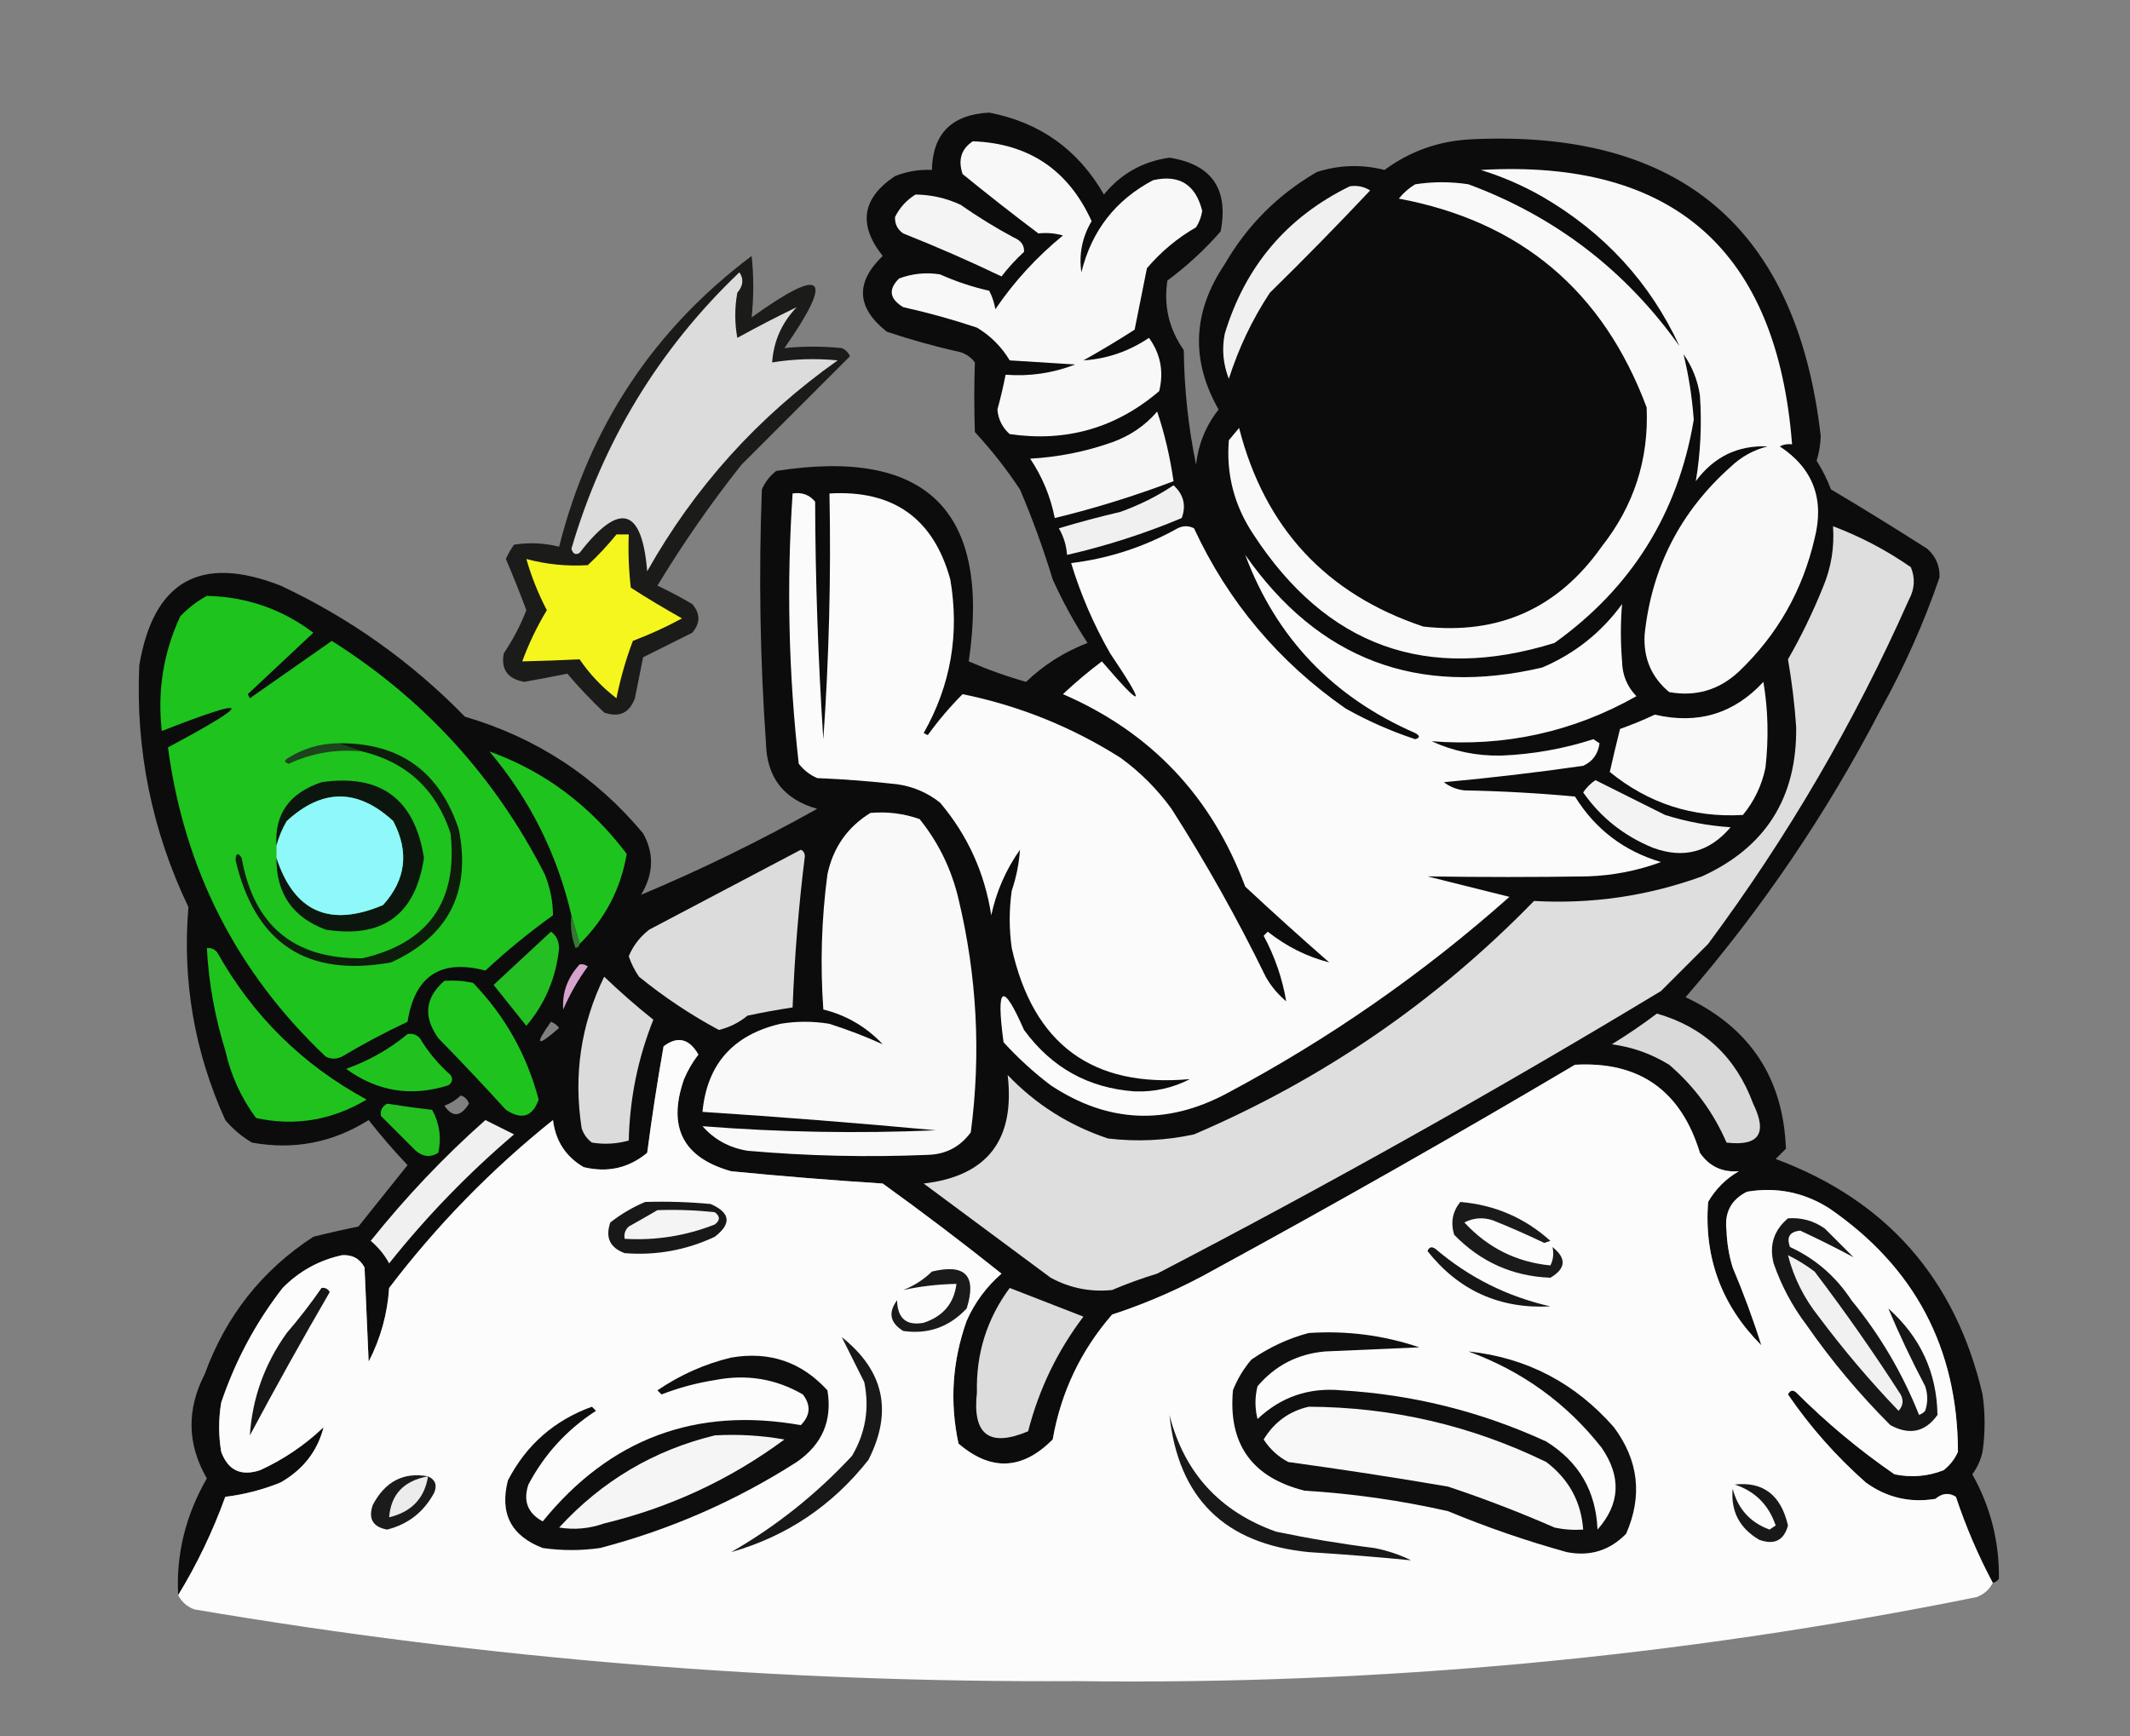 <?xml version="1.0" encoding="UTF-8"?>
<!DOCTYPE svg PUBLIC "-//W3C//DTD SVG 1.1//EN" "http://www.w3.org/Graphics/SVG/1.1/DTD/svg11.dtd">
<svg xmlns="http://www.w3.org/2000/svg" version="1.1" width="520px" height="424px" style="shape-rendering:geometricPrecision; text-rendering:geometricPrecision; image-rendering:optimizeQuality; fill-rule:evenodd; clip-rule:evenodd" xmlns:xlink="http://www.w3.org/1999/xlink">
<rect width="100%" height="100%" fill="#808080" stroke="none"/>
<g><path style="opacity:0.97" fill="#080908" d="M 486.5,386.5 C 482.931,379.81 479.931,372.81 477.5,365.5C 475.813,364.432 474.146,364.599 472.5,366C 466.258,367.023 460.592,365.689 455.5,362C 448.237,355.576 441.904,348.409 436.5,340.5C 437.002,339.479 437.668,339.312 438.5,340C 445.916,347.42 453.916,354.087 462.5,360C 466.625,360.854 470.625,360.52 474.5,359C 476.049,357.786 477.215,356.286 478,354.5C 477.921,329.177 467.421,309.343 446.5,295C 440.34,291.127 433.673,289.793 426.5,291C 422.614,292.937 420.947,296.103 421.5,300.5C 421.607,303.567 422.107,306.567 423,309.5C 425.682,315.834 428.015,322.167 430,328.5C 420.309,318.791 415.975,307.124 417,293.5C 418.833,290.333 421.333,287.833 424.5,286C 420.439,286.304 417.273,284.804 415,281.5C 410.359,266.278 400.192,259.112 384.5,260C 355.492,277.173 326.158,293.839 296.5,310C 288.519,314.491 280.185,318.158 271.5,321C 263.856,329.789 259.023,339.956 257,351.5C 249.587,358.971 241.921,359.305 234,352.5C 231.821,342.337 232.488,332.337 236,322.5C 237.979,318.044 240.813,314.21 244.5,311C 235.013,303.424 225.346,296.091 215.5,289C 203.147,288.207 190.814,287.207 178.5,286C 166.721,282.701 162.888,275.201 167,263.5C 167.914,261.336 169.081,259.336 170.5,257.5C 168.231,253.583 165.397,252.916 162,255.5C 160.464,264.178 159.131,272.845 158,281.5C 153.483,285.242 148.316,286.409 142.5,285C 138.138,282.457 135.638,278.623 135,273.5C 119.962,285.537 106.629,299.204 95,314.5C 94.578,320.855 92.911,326.855 90,332.5C 89.667,324.833 89.333,317.167 89,309.5C 87.839,307.335 86.006,306.335 83.5,306.5C 77.9,307.718 73.067,310.384 69,314.5C 62.444,322.942 57.444,332.276 54,342.5C 53.333,346.5 53.333,350.5 54,354.5C 55.664,359.038 58.831,360.538 63.5,359C 69.238,356.378 74.405,352.878 79,348.5C 77.512,354.349 74.012,358.849 68.5,362C 64.129,363.772 59.629,364.939 55,365.5C 51.939,373.953 48.105,381.953 43.5,389.5C 42.965,379.544 45.299,370.044 50.5,361C 45.684,352.68 45.517,344.18 50,335.5C 55.158,321.313 63.991,310.146 76.5,302C 80.142,301.086 83.808,300.252 87.5,299.5C 91.5,294.5 95.5,289.5 99.5,284.5C 96.147,280.981 92.98,277.314 90,273.5C 81.247,279.021 71.747,280.854 61.5,279C 59.04,277.542 56.873,275.709 55,273.5C 47.482,256.913 44.482,239.58 46,221.5C 37.078,202.817 33.078,183.15 34,162.5C 37.457,141.853 48.957,135.353 68.5,143C 85.446,150.949 100.446,161.615 113.5,175C 130.967,180.139 145.467,189.639 157,203.5C 159.74,208.425 159.574,213.425 156.5,218.5C 170.942,212.449 185.276,205.449 199.5,197.5C 191.367,195.207 187.201,189.874 187,181.5C 185.547,160.852 185.213,140.186 186,119.5C 186.785,117.714 187.951,116.214 189.5,115C 226.248,109.248 241.914,124.748 236.5,161.5C 241.009,163.465 245.676,165.132 250.5,166.5C 254.832,162.346 259.832,159.179 265.5,157C 262.286,152.074 259.452,146.907 257,141.5C 254.727,134.014 252.06,126.68 249,119.5C 245.715,114.546 242.048,109.88 238,105.5C 237.802,99.821 237.802,94.155 238,88.5C 237.097,87.299 235.931,86.465 234.5,86C 228.416,84.646 222.416,82.979 216.5,81C 209.088,75.14 208.755,68.974 215.5,62.5C 209.431,54.878 210.431,48.378 218.5,43C 221.393,41.851 224.393,41.351 227.5,41.5C 227.704,32.628 232.371,27.962 241.5,27.5C 253.885,29.883 263.218,36.55 269.5,47.5C 273.656,42.422 278.989,39.422 285.5,38.5C 295.824,40.133 299.991,46.133 298,56.5C 294.13,60.947 289.796,64.947 285,68.5C 284.054,74.671 285.388,80.338 289,85.5C 289.104,94.94 290.104,104.273 292,113.5C 292.552,108.436 294.385,103.936 297.5,100C 290.648,87.964 291.148,76.131 299,64.5C 304.5,55 312,47.5 321.5,42C 326.951,40.254 332.451,40.087 338,41.5C 344.344,36.829 351.51,34.329 359.5,34C 410.348,31.677 438.682,55.843 444.5,106.5C 444.428,108.56 444.095,110.56 443.5,112.5C 444.903,114.731 446.07,117.064 447,119.5C 454.917,124.208 462.75,129.041 470.5,134C 472.592,135.853 473.592,138.186 473.5,141C 469.644,152.217 464.811,163.05 459,173.5C 445.888,198.737 430.055,222.071 411.5,243.5C 427.191,250.89 435.358,263.223 436,280.5C 435.167,281.333 434.333,282.167 433.5,283C 460.583,293.088 477.416,312.254 484,340.5C 484.667,345.167 484.667,349.833 484,354.5C 483.55,356.519 482.717,358.352 481.5,360C 485.944,367.944 488.111,376.444 488,385.5C 487.617,386.056 487.117,386.389 486.5,386.5 Z M 134.5,249.5 C 135.289,249.783 135.956,250.283 136.5,251C 131.058,255.784 130.392,255.284 134.5,249.5 Z M 112.5,267.5 C 113.478,267.811 114.145,268.478 114.5,269.5C 112.459,272.747 110.459,272.914 108.5,270C 110.066,269.392 111.4,268.558 112.5,267.5 Z"/></g>
<g><path style="opacity:1" fill="#f8f8f8" d="M 237.5,34.5 C 251.159,35 260.825,41.5 266.5,54C 264.195,57.904 263.361,62.071 264,66.5C 266.494,56.346 272.327,48.846 281.5,44C 287.895,42.548 291.895,45.048 293.5,51.5C 293.281,52.938 292.781,54.271 292,55.5C 287.446,58.118 283.446,61.452 280,65.5C 279,70.5 278,75.5 277,80.5C 272.916,83.126 268.75,85.626 264.5,88C 270.257,87.632 275.591,85.799 280.5,82.5C 283.326,86.392 284.159,90.725 283,95.5C 272.484,104.506 260.317,108.006 246.5,106C 244.703,104.406 243.703,102.406 243.5,100C 244.275,97.178 244.942,94.344 245.5,91.5C 251.38,91.952 257.047,91.118 262.5,89C 257.167,88.667 251.833,88.333 246.5,88C 244.5,84.667 241.833,82 238.5,80C 232.6,78.025 226.6,76.358 220.5,75C 217.141,72.966 216.808,70.632 219.5,68C 222.768,66.787 226.101,66.454 229.5,67C 233.363,68.732 237.363,70.066 241.5,71C 242.227,72.399 242.727,73.899 243,75.5C 247.607,68.725 253.107,62.724 259.5,57.5C 257.587,56.949 255.587,56.782 253.5,57C 247.243,52.287 241.076,47.454 235,42.5C 233.837,39.029 234.67,36.362 237.5,34.5 Z"/></g>
<g><path style="opacity:1" fill="#f9f9f9" d="M 361.5,41.5 C 408.482,38.795 433.815,61.129 437.5,108.5C 436.448,108.351 435.448,108.517 434.5,109C 442.625,114.36 445.458,121.86 443,131.5C 440.061,144.217 433.894,155.05 424.5,164C 419.676,168.496 414.01,170.163 407.5,169C 403.184,165.401 401.184,160.735 401.5,155C 403.207,138.625 410.207,124.958 422.5,114C 425.048,111.558 428.048,109.892 431.5,109C 424.25,108.707 418.417,111.54 414,117.5C 415.158,110.583 415.492,103.583 415,96.5C 414.443,92.825 413.11,89.492 411,86.5C 412.263,91.669 413.096,97.002 413.5,102.5C 409.654,125.362 398.321,143.529 379.5,157C 348.355,166.68 323.855,157.847 306,130.5C 301.322,123.478 299.322,115.811 300,107.5C 300.833,106.5 301.667,105.5 302.5,104.5C 308.753,128.915 323.753,145.082 347.5,153C 365.863,155.068 380.363,148.568 391,133.5C 398.885,123.513 402.551,112.18 402,99.5C 391.404,71.065 371.237,54.065 341.5,48.5C 342.605,47.108 343.939,45.941 345.5,45C 349.833,44.333 354.167,44.333 358.5,45C 379.707,52.871 396.874,66.037 410,84.5C 402.809,68.964 391.642,56.797 376.5,48C 371.712,45.271 366.712,43.104 361.5,41.5 Z"/></g>
<g><path style="opacity:1" fill="#f0f0f0" d="M 329.5,45.5 C 331.288,45.215 332.955,45.548 334.5,46.5C 326.46,55.039 318.293,63.373 310,71.5C 305.714,78.013 302.381,85.013 300,92.5C 298.595,88.928 298.262,85.261 299,81.5C 303.99,65.018 314.157,53.018 329.5,45.5 Z"/></g>
<g><path style="opacity:1" fill="#f4f4f4" d="M 223.5,47.5 C 227.346,47.545 231.013,48.378 234.5,50C 238.666,52.917 242.999,55.584 247.5,58C 249.255,58.72 250.089,59.887 250,61.5C 247.982,63.35 246.149,65.35 244.5,67.5C 236.587,63.708 228.587,60.208 220.5,57C 219.106,56.044 218.439,54.711 218.5,53C 219.652,50.682 221.319,48.849 223.5,47.5 Z"/></g>
<g><path style="opacity:0.845" fill="#090906" d="M 183.5,62.5 C 184.029,67.441 184.029,72.441 183.5,77.5C 201.155,64.827 203.821,67.327 191.5,85C 196.117,84.524 200.783,84.524 205.5,85C 206.428,85.388 207.095,86.055 207.5,87C 198.733,95.767 189.9,104.6 181,113.5C 173.55,122.897 166.717,132.73 160.5,143C 163.412,144.373 166.246,145.873 169,147.5C 171,149.833 171,152.167 169,154.5C 165,156.5 161,158.5 157,160.5C 156.333,163.833 155.667,167.167 155,170.5C 153.666,174.104 151.166,175.271 147.5,174C 144.289,170.958 141.289,167.791 138.5,164.5C 135.017,165.207 131.517,165.873 128,166.5C 123.902,165.755 122.235,163.421 123,159.5C 125.223,156.221 127.057,152.721 128.5,149C 126.931,144.793 125.265,140.627 123.5,136.5C 124.04,135.252 124.707,134.085 125.5,133C 129.203,132.421 132.869,132.588 136.5,133.5C 143.895,104.151 159.561,80.484 183.5,62.5 Z"/></g>
<g><path style="opacity:1" fill="#dcdcdc" d="M 180.5,66.5 C 181.621,68.089 181.454,69.756 180,71.5C 179.333,75.167 179.333,78.833 180,82.5C 184.901,79.802 189.735,77.302 194.5,75C 190.873,78.788 188.873,83.288 188.5,88.5C 193.813,87.638 199.146,87.472 204.5,88C 185.102,101.727 169.602,118.894 158,139.5C 156.727,123.905 151.227,122.405 141.5,135C 140.517,135.591 139.85,135.257 139.5,134C 147.199,107.749 160.866,85.249 180.5,66.5 Z"/></g>
<g><path style="opacity:1" fill="#f6f6f6" d="M 282.5,100.5 C 284.296,105.812 285.629,111.478 286.5,117.5C 277.037,121.098 267.371,124.098 257.5,126.5C 256.477,121.284 254.477,116.45 251.5,112C 258.356,111.619 265.023,110.286 271.5,108C 275.894,106.418 279.561,103.918 282.5,100.5 Z"/></g>
<g><path style="opacity:1" fill="#f0f0f0" d="M 286.5,118.5 C 288.961,120.744 289.627,123.411 288.5,126.5C 279.407,130.309 270.073,133.309 260.5,135.5C 260.335,133.173 259.669,131.007 258.5,129C 263.388,127.527 268.388,126.194 273.5,125C 278.204,123.315 282.538,121.148 286.5,118.5 Z"/></g>
<g><path style="opacity:1" fill="#fbfbfb" d="M 193.5,120.5 C 195.766,120.141 197.599,120.808 199,122.5C 199.063,141.876 199.73,161.21 201,180.5C 202.397,160.533 202.897,140.533 202.5,120.5C 218.07,119.584 227.903,126.584 232,141.5C 234.277,154.836 232.111,167.336 225.5,179C 225.833,179.167 226.167,179.333 226.5,179.5C 229.121,175.882 231.954,172.549 235,169.5C 248.788,172.318 261.621,177.484 273.5,185C 278.333,188.5 282.5,192.667 286,197.5C 294.427,210.681 302.093,224.348 309,238.5C 310.29,240.792 311.957,242.792 314,244.5C 313.078,238.959 311.244,233.626 308.5,228.5C 308.833,228.167 309.167,227.833 309.5,227.5C 314.089,231.128 319.089,233.628 324.5,235C 317.572,228.95 310.739,222.784 304,216.5C 295.795,194.464 280.962,178.798 259.5,169.5C 262.495,166.675 265.662,164.008 269,161.5C 279.325,173.53 279.991,172.863 271,159.5C 266.989,152.484 263.822,145.15 261.5,137.5C 270.718,136.372 279.385,133.538 287.5,129C 288.833,128.333 290.167,128.333 291.5,129C 299.822,146.938 312.155,161.605 328.5,173C 333.942,176.055 339.608,178.555 345.5,180.5C 346.696,180.154 346.696,179.654 345.5,179C 325.394,170.233 311.561,155.733 304,135.5C 321.843,160.994 346.01,170.16 376.5,163C 384.445,159.616 390.945,154.449 396,147.5C 395.607,152.132 395.607,156.799 396,161.5C 396.059,164.822 397.226,167.656 399.5,170C 384.045,178.738 367.379,182.405 349.5,181C 354.835,183.447 360.502,184.614 366.5,184.5C 374.206,184.188 381.706,182.855 389,180.5C 389.5,180.833 390,181.167 390.5,181.5C 390.144,184.115 388.811,185.948 386.5,187C 375.184,188.628 363.851,189.961 352.5,191C 353.949,192.117 355.616,192.784 357.5,193C 366.518,193.168 375.518,193.668 384.5,194.5C 389.447,202.479 396.447,207.812 405.5,210.5C 399.73,212.629 393.73,213.796 387.5,214C 374.495,214.202 361.495,214.202 348.5,214C 355.112,215.662 361.779,217.329 368.5,219C 347.432,237.728 324.432,253.728 299.5,267C 284.725,274.881 270.392,274.214 256.5,265C 252.367,261.869 248.534,258.369 245,254.5C 243.116,240.606 244.782,239.606 250,251.5C 256.724,260.693 265.724,265.693 277,266.5C 281.785,266.678 286.285,265.678 290.5,263.5C 266.731,265.679 252.231,255.012 247,231.5C 246.333,226.833 246.333,222.167 247,217.5C 248.116,214.18 248.783,210.847 249,207.5C 245.578,212.345 243.245,217.678 242,223.5C 240.391,213.12 236.225,203.953 229.5,196C 226.425,193.547 222.925,192.047 219,191.5C 212.524,190.766 206.024,190.266 199.5,190C 197.714,189.215 196.214,188.049 195,186.5C 192.515,164.483 192.015,142.483 193.5,120.5 Z"/></g>
<g><path style="opacity:1" fill="#dedede" d="M 447.5,128.5 C 454.211,131.023 460.544,134.356 466.5,138.5C 467.602,141.19 467.436,143.857 466,146.5C 452.708,176.437 436.375,204.437 417,230.5C 413.167,234.333 409.333,238.167 405.5,242C 365.309,266.267 324.309,289.267 282.5,311C 278.757,312.136 275.09,313.47 271.5,315C 266.206,315.541 261.206,314.541 256.5,312C 246.167,304.333 235.833,296.667 225.5,289C 241.024,287.187 247.858,278.354 246,262.5C 252.851,269.673 261.018,274.84 270.5,278C 277.567,278.839 284.567,278.506 291.5,277C 322.971,263.527 350.638,244.527 374.5,220C 388.61,220.796 402.277,218.796 415.5,214C 431.064,206.914 438.73,194.747 438.5,177.5C 438.121,171.964 437.454,166.464 436.5,161C 439.703,155.425 442.537,149.591 445,143.5C 447.033,138.705 447.866,133.705 447.5,128.5 Z"/></g>
<g><path style="opacity:1" fill="#f5f61e" d="M 150.5,130.5 C 151.5,130.5 152.5,130.5 153.5,130.5C 153.334,134.846 153.501,139.179 154,143.5C 158.084,146.126 162.25,148.626 166.5,151C 162.65,153.091 158.65,154.924 154.5,156.5C 152.791,161.034 151.458,165.7 150.5,170.5C 146.979,167.813 143.979,164.647 141.5,161C 136.877,161.226 132.21,161.393 127.5,161.5C 129.074,157.184 131.074,153.017 133.5,149C 131.399,144.97 129.732,140.804 128.5,136.5C 133.432,137.819 138.432,138.319 143.5,138C 146.039,135.63 148.372,133.13 150.5,130.5 Z"/></g>
<g><path style="opacity:1" fill="#1ec31d" d="M 50.5,145.5 C 60.161,145.72 68.827,148.72 76.5,154.5C 71.193,159.472 65.859,164.472 60.5,169.5C 60.667,169.833 60.833,170.167 61,170.5C 67.677,165.819 74.344,161.152 81,156.5C 103.571,170.737 120.905,189.737 133,213.5C 134.321,216.77 134.987,220.103 135,223.5C 129.224,227.641 123.724,232.141 118.5,237C 107.586,234.127 101.252,238.294 99.5,249.5C 94.008,252.079 88.675,254.912 83.5,258C 82.167,258.667 80.833,258.667 79.5,258C 57.805,237.446 44.972,212.279 41,182.5C 62.164,171.186 61.664,169.852 39.5,178.5C 38.391,168.691 39.891,159.357 44,150.5C 45.965,148.45 48.132,146.783 50.5,145.5 Z"/></g>
<g><path style="opacity:1" fill="#f9f9f9" d="M 430.5,166.5 C 431.655,173.321 431.821,180.321 431,187.5C 430.097,191.805 428.263,195.639 425.5,199C 413.298,199.71 402.465,196.21 393,188.5C 393.772,185.066 394.606,181.566 395.5,178C 398.39,176.971 401.224,175.805 404,174.5C 414.485,176.947 423.319,174.28 430.5,166.5 Z"/></g>
<g><path style="opacity:1" fill="#1c441d" d="M 82.5,181.5 C 84.5,182.167 86.5,182.833 88.5,183.5C 82.19,182.856 76.19,183.856 70.5,186.5C 69.304,186.154 69.304,185.654 70.5,185C 74.187,182.715 78.187,181.548 82.5,181.5 Z"/></g>
<g><path style="opacity:1" fill="#1fc31e" d="M 141.5,230.5 C 140.833,228.167 140.167,225.833 139.5,223.5C 136.018,208.537 129.352,195.203 119.5,183.5C 132.864,188.293 144.03,196.627 153,208.5C 151.57,217.025 147.736,224.359 141.5,230.5 Z"/></g>
<g><path style="opacity:1" fill="#0c160f" d="M 67.5,209.5 C 71.829,222.677 80.495,226.511 93.5,221C 99.101,214.841 99.934,208.008 96,200.5C 87.333,192.5 78.667,192.5 70,200.5C 68.878,202.407 68.045,204.407 67.5,206.5C 66.974,198.811 70.641,193.644 78.5,191C 92.922,188.921 101.256,195.088 103.5,209.5C 101.424,223.377 93.424,229.21 79.5,227C 71.397,223.956 67.397,218.123 67.5,209.5 Z"/></g>
<g><path style="opacity:1" fill="#f3f3f3" d="M 389.5,190.5 C 395.103,193.301 400.769,196.135 406.5,199C 411.708,200.642 417.041,201.642 422.5,202C 417.293,208.111 410.96,209.778 403.5,207C 396.463,204.12 390.797,199.62 386.5,193.5C 387.34,192.265 388.34,191.265 389.5,190.5 Z"/></g>
<g><path style="opacity:1" fill="#8ff8fb" d="M 67.5,209.5 C 67.5,208.5 67.5,207.5 67.5,206.5C 68.045,204.407 68.878,202.407 70,200.5C 78.667,192.5 87.333,192.5 96,200.5C 99.934,208.008 99.101,214.841 93.5,221C 80.495,226.511 71.829,222.677 67.5,209.5 Z"/></g>
<g><path style="opacity:1" fill="#f9f9f9" d="M 212.5,198.5 C 216.637,198.146 220.637,198.646 224.5,200C 229.124,205.748 232.29,212.248 234,219.5C 238.522,238.372 239.522,257.372 237,276.5C 234.406,280.047 230.906,281.881 226.5,282C 211.816,282.618 197.149,282.285 182.5,281C 178.071,280.287 174.404,278.287 171.5,275C 190.434,276.487 209.434,276.821 228.5,276C 209.548,274.239 190.548,272.739 171.5,271.5C 172.601,259.889 178.934,252.723 190.5,250C 194.5,249.333 198.5,249.333 202.5,250C 207.084,251.476 211.418,253.143 215.5,255C 211.495,250.748 206.662,247.914 201,246.5C 200.215,235.464 200.548,224.464 202,213.5C 203.391,206.955 206.891,201.955 212.5,198.5 Z"/></g>
<g><path style="opacity:1" fill="#0d1c0b" d="M 82.5,181.5 C 97.445,181.273 107.278,188.273 112,202.5C 115.04,217.736 109.54,228.569 95.5,235C 74.934,238.715 62.268,230.382 57.5,210C 57.611,208.278 58.111,208.112 59,209.5C 61.938,226.043 71.771,234.21 88.5,234C 104.635,230.247 111.802,220.081 110,203.5C 106.48,192.81 99.313,186.143 88.5,183.5C 86.5,182.833 84.5,182.167 82.5,181.5 Z"/></g>
<g><path style="opacity:1" fill="#dcdcdc" d="M 195.5,207.5 C 196.097,207.735 196.43,208.235 196.5,209C 194.969,221.322 193.969,233.655 193.5,246C 189.814,246.559 186.147,247.226 182.5,248C 180.44,249.696 178.107,250.863 175.5,251.5C 168.609,247.801 162.109,243.468 156,238.5C 154.924,236.933 154.091,235.266 153.5,233.5C 154.559,230.932 156.226,228.765 158.5,227C 170.895,220.471 183.228,213.971 195.5,207.5 Z"/></g>
<g><path style="opacity:1" fill="#367934" d="M 139.5,223.5 C 140.167,225.833 140.833,228.167 141.5,230.5C 141.44,231.043 141.107,231.376 140.5,231.5C 139.52,228.914 139.187,226.247 139.5,223.5 Z"/></g>
<g><path style="opacity:1" fill="#24bf22" d="M 134.5,227.5 C 135.748,228.334 136.415,229.667 136.5,231.5C 135.762,238.734 133.095,245.067 128.5,250.5C 125.844,247.206 123.178,243.873 120.5,240.5C 125.199,236.16 129.866,231.826 134.5,227.5 Z"/></g>
<g><path style="opacity:1" fill="#20c31e" d="M 50.5,231.5 C 51.496,231.414 52.329,231.748 53,232.5C 61.699,248.033 73.866,260.033 89.5,268.5C 81.007,273.568 72.007,275.068 62.5,273C 58.849,268.057 56.349,262.557 55,256.5C 52.452,248.341 50.952,240.008 50.5,231.5 Z"/></g>
<g><path style="opacity:1" fill="#d4a4cd" d="M 141.5,235.5 C 142.239,235.369 142.906,235.536 143.5,236C 141.117,239.265 139.117,242.765 137.5,246.5C 137.2,242.411 138.533,238.744 141.5,235.5 Z"/></g>
<g><path style="opacity:1" fill="#1fc31e" d="M 108.5,239.5 C 110.857,239.337 113.19,239.503 115.5,240C 123.289,248.074 128.623,257.574 131.5,268.5C 130.024,272.707 127.358,273.54 123.5,271C 118.116,265.071 112.616,259.238 107,253.5C 103.265,248.268 103.765,243.602 108.5,239.5 Z"/></g>
<g><path style="opacity:1" fill="#dbdbdb" d="M 147.5,238.5 C 151.332,242.164 155.332,245.664 159.5,249C 155.73,258.446 153.73,268.279 153.5,278.5C 150.531,279.329 147.531,279.495 144.5,279C 143.299,278.097 142.465,276.931 142,275.5C 139.976,262.512 141.81,250.179 147.5,238.5 Z"/></g>
<g><path style="opacity:1" fill="#d9d9d9" d="M 404.5,247.5 C 415.948,250.775 423.781,258.108 428,269.5C 431.568,276.777 429.401,279.944 421.5,279C 418.298,271.599 413.631,265.266 407.5,260C 403.186,257.34 398.519,255.673 393.5,255C 397.345,252.637 401.011,250.137 404.5,247.5 Z"/></g>
<g><path style="opacity:1" fill="#20c21f" d="M 99.5,252.5 C 100.675,252.281 101.675,252.614 102.5,253.5C 104.523,256.869 107.023,259.869 110,262.5C 110.617,263.449 110.451,264.282 109.5,265C 100.462,267.888 92.129,266.554 84.5,261C 90.095,258.991 95.095,256.157 99.5,252.5 Z"/></g>
<g><path style="opacity:0.995" fill="#fcfcfc" d="M 486.5,386.5 C 485.657,388.173 484.324,389.34 482.5,390C 409.909,404.66 336.576,411.494 262.5,410.5C 190.328,410.902 118.661,405.069 47.5,393C 45.676,392.34 44.343,391.173 43.5,389.5C 48.105,381.953 51.939,373.953 55,365.5C 59.629,364.939 64.129,363.772 68.5,362C 74.012,358.849 77.512,354.349 79,348.5C 74.405,352.878 69.238,356.378 63.5,359C 58.831,360.538 55.664,359.038 54,354.5C 53.333,350.5 53.333,346.5 54,342.5C 57.444,332.276 62.444,322.942 69,314.5C 73.067,310.384 77.9,307.718 83.5,306.5C 86.006,306.335 87.839,307.335 89,309.5C 89.333,317.167 89.667,324.833 90,332.5C 92.911,326.855 94.578,320.855 95,314.5C 106.629,299.204 119.962,285.537 135,273.5C 135.638,278.623 138.138,282.457 142.5,285C 148.316,286.409 153.483,285.242 158,281.5C 159.131,272.845 160.464,264.178 162,255.5C 165.397,252.916 168.231,253.583 170.5,257.5C 169.081,259.336 167.914,261.336 167,263.5C 162.888,275.201 166.721,282.701 178.5,286C 190.814,287.207 203.147,288.207 215.5,289C 225.346,296.091 235.013,303.424 244.5,311C 240.813,314.21 237.979,318.044 236,322.5C 232.488,332.337 231.821,342.337 234,352.5C 241.921,359.305 249.587,358.971 257,351.5C 259.023,339.956 263.856,329.789 271.5,321C 280.185,318.158 288.519,314.491 296.5,310C 326.158,293.839 355.492,277.173 384.5,260C 400.192,259.112 410.359,266.278 415,281.5C 417.273,284.804 420.439,286.304 424.5,286C 421.333,287.833 418.833,290.333 417,293.5C 415.975,307.124 420.309,318.791 430,328.5C 428.015,322.167 425.682,315.834 423,309.5C 422.107,306.567 421.607,303.567 421.5,300.5C 420.947,296.103 422.614,292.937 426.5,291C 433.673,289.793 440.34,291.127 446.5,295C 467.421,309.343 477.921,329.177 478,354.5C 477.215,356.286 476.049,357.786 474.5,359C 470.625,360.52 466.625,360.854 462.5,360C 453.916,354.087 445.916,347.42 438.5,340C 437.668,339.312 437.002,339.479 436.5,340.5C 441.904,348.409 448.237,355.576 455.5,362C 460.592,365.689 466.258,367.023 472.5,366C 474.146,364.599 475.813,364.432 477.5,365.5C 479.931,372.81 482.931,379.81 486.5,386.5 Z"/></g>
<g><path style="opacity:1" fill="#24c022" d="M 94.5,269.5 C 98.142,270.08 101.809,270.58 105.5,271C 107.304,274.296 107.804,277.796 107,281.5C 105.132,282.672 103.298,282.505 101.5,281C 98.667,278.167 95.833,275.333 93,272.5C 92.761,271.212 93.261,270.212 94.5,269.5 Z"/></g>
<g><path style="opacity:1" fill="#f0f0f0" d="M 118.5,273.5 C 120.78,274.64 123.114,275.807 125.5,277C 114.298,286.535 104.131,297.035 95,308.5C 93.859,306.391 92.359,304.558 90.5,303C 99.159,292.183 108.492,282.35 118.5,273.5 Z"/></g>
<g><path style="opacity:1" fill="#181818" d="M 157.5,293.5 C 162.844,293.334 168.177,293.501 173.5,294C 178.325,296.135 178.659,298.801 174.5,302C 167.507,305.276 160.173,306.61 152.5,306C 148.896,304.666 147.729,302.166 149,298.5C 151.682,296.415 154.516,294.748 157.5,293.5 Z"/></g>
<g><path style="opacity:1" fill="#1a1a1a" d="M 356.5,293.5 C 364.907,294.204 372.24,297.37 378.5,303C 378,303.167 377.5,303.333 377,303.5C 372.892,301.529 368.725,299.696 364.5,298C 362.098,297.186 359.765,297.353 357.5,298.5C 363.197,304.682 370.197,308.182 378.5,309C 379.212,307.575 379.379,306.075 379,304.5C 382.481,307.251 382.314,309.751 378.5,312C 369.309,311.657 361.476,308.157 355,301.5C 354.109,298.502 354.609,295.836 356.5,293.5 Z"/></g>
<g><path style="opacity:1" fill="#f4f4f4" d="M 160.5,295.5 C 165.179,295.334 169.845,295.501 174.5,296C 175.833,297 175.833,298 174.5,299C 167.438,301.779 160.104,302.945 152.5,302.5C 152.281,301.325 152.614,300.325 153.5,299.5C 155.904,298.157 158.238,296.823 160.5,295.5 Z"/></g>
<g><path style="opacity:1" fill="#161616" d="M 436.5,297.5 C 439.794,297.259 442.794,298.092 445.5,300C 447.833,302.333 450.167,304.667 452.5,307C 448.378,304.786 444.045,302.62 439.5,300.5C 436.918,300.747 436.085,302.08 437,304.5C 443.208,307.371 448.208,311.704 452,317.5C 458.936,325.948 464.436,335.281 468.5,345.5C 469.086,345.291 469.586,344.957 470,344.5C 470.667,342.5 470.667,340.5 470,338.5C 466.651,332.144 463.651,325.81 461,319.5C 468.837,326.501 472.837,335.168 473,345.5C 470.019,349.696 466.186,350.529 461.5,348C 453.914,340.418 447.081,332.252 441,323.5C 437.555,318.945 434.888,313.945 433,308.5C 431.882,304.077 433.049,300.41 436.5,297.5 Z"/></g>
<g><path style="opacity:1" fill="#161616" d="M 348.5,305.5 C 348.897,304.475 349.563,304.308 350.5,305C 358.653,311.945 367.986,316.612 378.5,319C 366.14,319.652 356.14,315.152 348.5,305.5 Z"/></g>
<g><path style="opacity:1" fill="#f1f1f1" d="M 436.5,306.5 C 438.781,307.608 440.948,308.942 443,310.5C 450.389,320.223 457.389,330.223 464,340.5C 464.781,341.944 464.614,343.277 463.5,344.5C 456.535,337.245 450.035,329.578 444,321.5C 440.429,317.025 437.929,312.025 436.5,306.5 Z"/></g>
<g><path style="opacity:1" fill="#1a1a1a" d="M 227.5,310.5 C 235.672,308.505 238.506,311.505 236,319.5C 231.756,324.043 226.589,325.877 220.5,325C 217.278,323.01 216.778,320.51 219,317.5C 219.111,321.953 221.277,323.787 225.5,323C 230.245,321.434 232.912,318.267 233.5,313.5C 229.044,313.591 224.71,314.091 220.5,315C 223.187,313.951 225.52,312.451 227.5,310.5 Z"/></g>
<g><path style="opacity:1" fill="#dcdcdc" d="M 246.5,314.5 C 252.428,316.789 258.428,319.122 264.5,321.5C 258.136,329.897 253.636,339.23 251,349.5C 241.509,353.497 237.342,350.33 238.5,340C 238.263,330.547 240.929,322.047 246.5,314.5 Z"/></g>
<g><path style="opacity:1" fill="#161616" d="M 78.5,314.5 C 79.376,314.369 80.043,314.702 80.5,315.5C 73.799,327.039 67.299,338.706 61,350.5C 61.595,341.388 64.595,333.055 70,325.5C 73.049,321.957 75.882,318.291 78.5,314.5 Z"/></g>
<g><path style="opacity:1" fill="#0f0f0f" d="M 319.5,325.5 C 328.812,324.883 337.812,326.049 346.5,329C 338.833,329.333 331.167,329.667 323.5,330C 316.818,330.591 311.318,333.424 307,338.5C 306.333,341.167 306.333,343.833 307,346.5C 312.748,341.084 319.582,338.75 327.5,339.5C 344.962,340.532 361.628,344.699 377.5,352C 385.465,356.964 389.632,364.13 390,373.5C 395.543,367.258 395.876,360.592 391,353.5C 382.453,342.63 371.62,334.797 358.5,330C 372.676,331.506 384.509,337.673 394,348.5C 400.032,356.587 401.032,365.253 397,374.5C 392.996,378.612 388.163,380.112 382.5,379C 372.636,376.267 362.969,372.934 353.5,369C 341.972,366.383 330.305,364.717 318.5,364C 305.65,360.788 299.817,352.622 301,339.5C 302.07,336.758 303.57,334.258 305.5,332C 309.877,328.975 314.544,326.808 319.5,325.5 Z"/></g>
<g><path style="opacity:1" fill="#181818" d="M 205.5,326.5 C 215.845,334.707 218.012,344.707 212,356.5C 203.192,367.663 192.026,375.163 178.5,379C 189.486,372.688 199.319,364.855 208,355.5C 211.301,349.922 212.301,343.922 211,337.5C 209.14,333.78 207.307,330.114 205.5,326.5 Z"/></g>
<g><path style="opacity:1" fill="#0e0e0e" d="M 178.5,331.5 C 187.86,329.897 195.694,332.564 202,339.5C 203.233,346.873 200.733,352.706 194.5,357C 179.634,366.514 163.634,373.514 146.5,378C 141.833,378.667 137.167,378.667 132.5,378C 124.77,375.041 121.937,369.541 124,361.5C 128.47,352.842 135.303,346.842 144.5,343.5C 144.833,343.833 145.167,344.167 145.5,344.5C 138.426,349.073 132.926,355.073 129,362.5C 127.663,366.526 128.83,369.526 132.5,371.5C 148.915,351.289 169.915,343.456 195.5,348C 197.85,345.627 198.017,343.127 196,340.5C 189.355,336.65 182.189,335.483 174.5,337C 170.035,337.699 165.702,338.866 161.5,340.5C 161.167,340.167 160.833,339.833 160.5,339.5C 166.083,335.705 172.083,333.038 178.5,331.5 Z"/></g>
<g><path style="opacity:1" fill="#f8f8f8" d="M 319.5,343.5 C 339.881,343.596 359.214,348.096 377.5,357C 383.019,361.21 386.019,366.71 386.5,373.5C 384.143,373.663 381.81,373.497 379.5,373C 371.013,369.281 362.346,365.947 353.5,363C 340.504,360.781 327.504,358.781 314.5,357C 312.024,355.691 310.024,353.858 308.5,351.5C 311.069,347.256 314.735,344.59 319.5,343.5 Z"/></g>
<g><path style="opacity:1" fill="#181818" d="M 285.5,345.5 C 289.079,359.581 297.746,369.081 311.5,374C 319.445,375.66 327.445,376.993 335.5,378C 338.637,378.601 341.637,379.601 344.5,381C 336.224,380.194 327.89,379.527 319.5,379C 298.98,376.979 287.647,365.813 285.5,345.5 Z"/></g>
<g><path style="opacity:1" fill="#f5f5f5" d="M 174.5,350.5 C 180.206,350.171 185.872,350.505 191.5,351.5C 178.314,361.257 163.647,368.09 147.5,372C 143.903,373.277 140.236,373.61 136.5,373C 146.978,361.602 159.645,354.102 174.5,350.5 Z"/></g>
<g><path style="opacity:1" fill="#1b1b1b" d="M 104.5,360.5 C 106.273,361.314 106.773,362.648 106,364.5C 103.456,369.218 99.623,372.218 94.5,373.5C 91.025,372.857 89.859,370.857 91,367.5C 94.029,361.737 98.529,359.404 104.5,360.5 Z"/></g>
<g><path style="opacity:1" fill="#ececec" d="M 104.5,360.5 C 103.639,365.865 100.472,369.198 95,370.5C 95.444,364.881 98.611,361.548 104.5,360.5 Z"/></g>
<g><path style="opacity:1" fill="#181818" d="M 423.5,362.5 C 430.46,361.733 434.793,365.066 436.5,372.5C 435.514,376.147 433.181,377.314 429.5,376C 424.665,373.178 422.498,369.012 423,363.5C 424.251,368.417 427.251,371.75 432,373.5C 432.5,373.167 433,372.833 433.5,372.5C 431.789,367.455 428.456,364.122 423.5,362.5 Z"/></g>
</svg>
